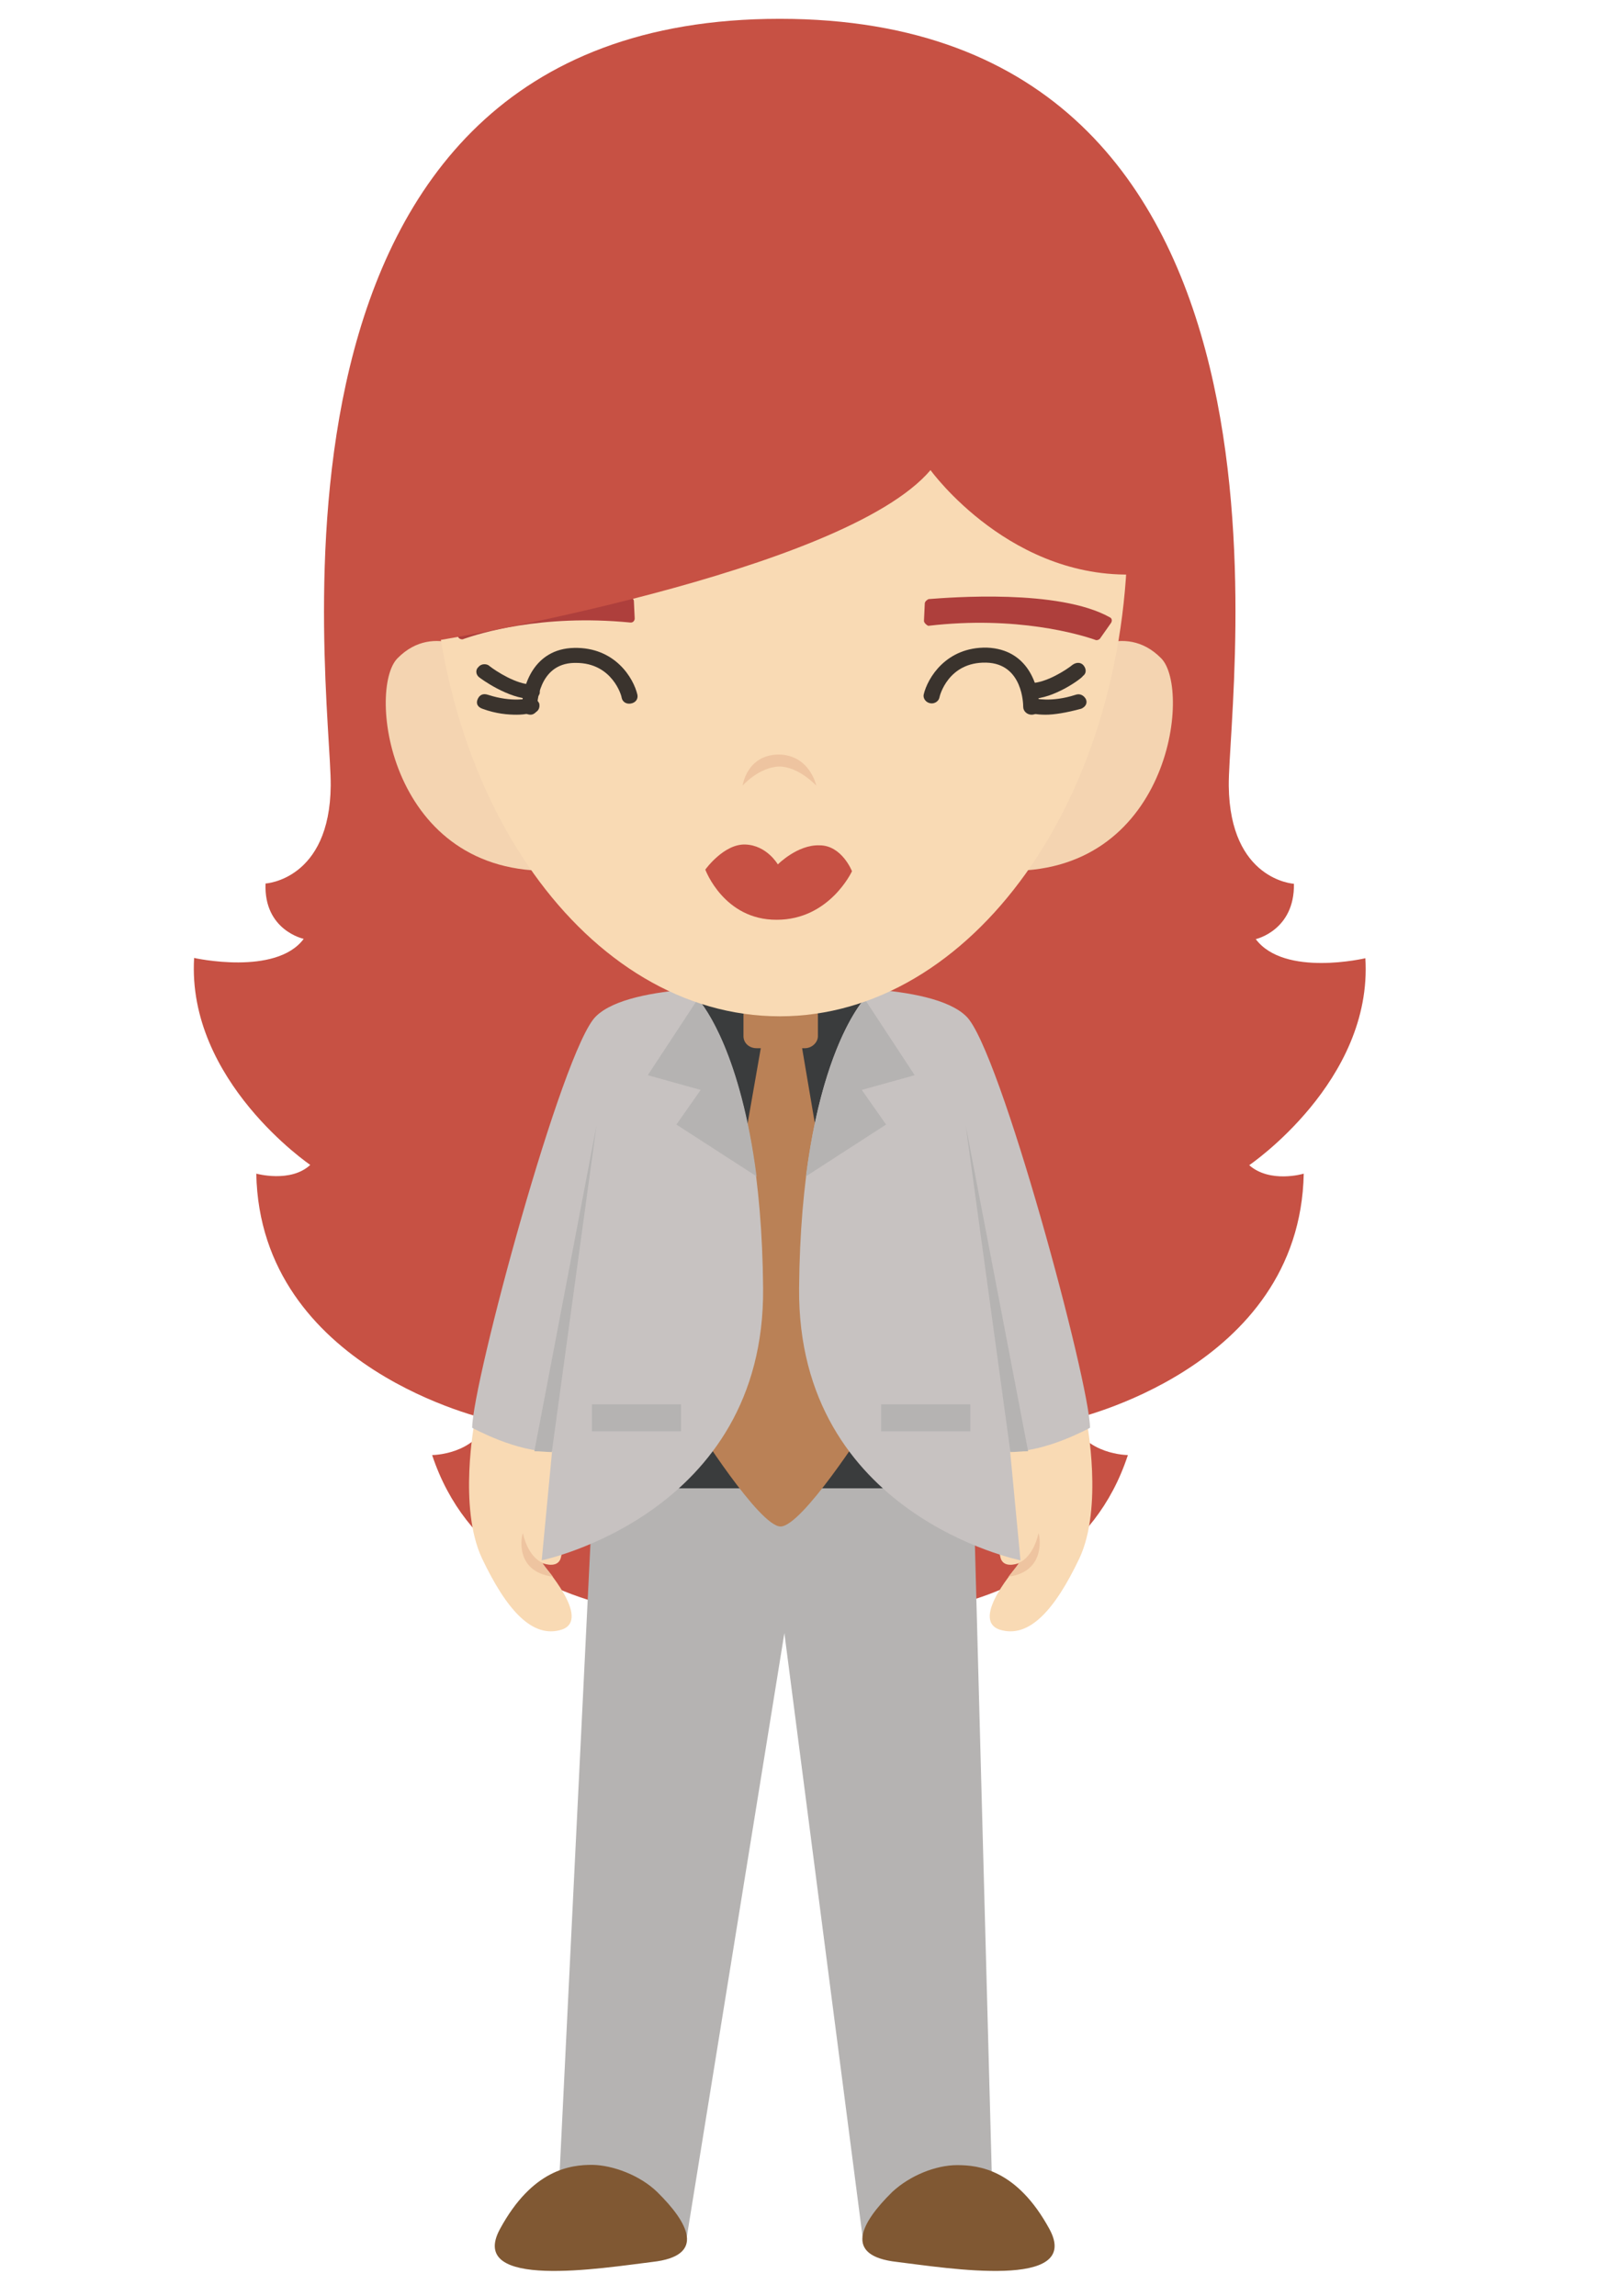 <?xml version="1.0" encoding="utf-8"?>
<!-- Generator: Adobe Illustrator 19.2.0, SVG Export Plug-In . SVG Version: 6.00 Build 0)  -->
<svg version="1.1" id="Layer_1" xmlns="http://www.w3.org/2000/svg" xmlns:xlink="http://www.w3.org/1999/xlink" x="0px" y="0px"
	 viewBox="0 0 595.3 841.9" style="enable-background:new 0 0 595.3 841.9;" xml:space="preserve">
<style type="text/css">
	.st0{fill:#C75144;}
	.st1{fill:#B5B3B2;}
	.st2{fill:#805833;}
	.st3{fill:#3A3C3D;}
	.st4{fill:#BA8156;}
	.st5{fill:#F9DAB4;}
	.st6{fill:#EEC4A0;}
	.st7{fill:#C7C2C1;}
	.st8{fill:#F4D4B1;}
	.st9{fill:#3A332D;}
	.st10{fill:#AE3F3C;}
</style>
<g>
	<g>
		<g>
			<g>
				<path class="st0" d="M458.2,427.3c0,0,45.4-30.8,42.6-75.9c0,0-29.7,7-40.2-7c0,0,14.3-3.2,14-20.3c0,0-23.5-1.3-23.9-35.9
					C450.4,253.5,487.2,6.9,286,6.9S121.6,253.5,121.3,288.1S97.4,324,97.4,324c-0.7,17.2,14,20.3,14,20.3c-10.2,13.7-40.2,7-40.2,7
					c-2.7,45.1,42.6,75.9,42.6,75.9c-7.2,6.7-19.8,3.2-19.8,3.2c1.4,71.8,85.3,90.2,85.3,90.2c-5.1,13-20.8,13-20.8,13
					c24.6,74,127.6,58.5,127.6,58.5s103.3,15.6,127.6-58.5c0,0-15.7,0-20.8-13c0,0,83.9-18.4,85.3-90.2
					C478,430.5,465.8,434,458.2,427.3z"/>
			</g>
		</g>
		<g>
			<g>
				<polygon class="st1" points="204.1,820.4 251.9,820.4 287.7,598.9 316.4,820.4 364.4,820.4 356.9,541 217.8,541 				"/>
			</g>
		</g>
		<g>
			<g>
				<path class="st2" d="M327.3,803.8c-11.6,11.4-18.1,23.5,1.7,25.7c18.1,2.2,68.2,10.5,55.9-12.1C373,795.6,359,794,351.1,794
					S333.8,797.8,327.3,803.8z"/>
			</g>
		</g>
		<g>
			<g>
				<path class="st2" d="M241,803.8c11.6,11.4,18.1,23.5-1.7,25.7c-18.1,2.2-68.2,10.5-55.9-12.1c11.9-21.9,25.9-23.5,33.8-23.5
					C224.9,794,234.8,797.8,241,803.8z"/>
			</g>
		</g>
		<g>
			<g>
				<polygon class="st3" points="335.8,545.8 237.2,545.8 236.9,368.8 248.1,362.8 321.5,362.8 335.1,369.1 				"/>
			</g>
		</g>
		<g>
			<g>
				<path class="st4" d="M295.2,384.4h-17.7c-2.7,0-4.8-1.9-4.8-4.4v-7.6c0-2.5,2-4.4,4.8-4.4h17.7c2.7,0,4.8,1.9,4.8,4.4v7.6
					C300,382.2,297.9,384.4,295.2,384.4z"/>
			</g>
		</g>
		<g>
			<g>
				<path class="st4" d="M280.5,376.1h12.3l24.9,146.8c0,0-23.5,36.9-31.4,36.9c-7.8,0-31.4-37.5-31.4-37.5L280.5,376.1z"/>
			</g>
		</g>
		<g>
			<g>
				<path class="st5" d="M398.6,521.3c0,0,6.1,31.5-2.7,50.2c-8.9,18.7-18.4,29.6-29.3,26.1c-10.9-3.8,6.5-23.2,7.5-24.5
					c0,0-5.1,2.2-6.8-1s-3.1-28.9,0.7-43.9L398.6,521.3z"/>
			</g>
		</g>
		<g>
			<g>
				<path class="st6" d="M369.9,578.2c2-2.5,3.8-4.8,3.8-5.1c0,0,5.1-1.6,7.2-10.8C381.2,562.3,384.2,576.3,369.9,578.2z"/>
			</g>
		</g>
		<g>
			<g>
				<path class="st5" d="M174.1,521.3c0,0-6.1,31.5,2.7,50.2c8.9,18.7,18.4,29.6,29.3,26.1c10.9-3.8-6.5-23.2-7.5-24.5
					c0,0,5.1,2.2,6.8-1c1.7-3.2,3.1-28.9-0.7-43.9L174.1,521.3z"/>
			</g>
		</g>
		<g>
			<g>
				<path class="st6" d="M202.8,578.2c-2-2.5-3.8-4.8-3.8-5.1c0,0-5.1-1.6-7.2-10.8C191.5,562.3,188.1,576.3,202.8,578.2z"/>
			</g>
		</g>
		<g>
			<g>
				<g>
					<path class="st7" d="M255.3,365.6c0,0,23.9,23.8,24.6,106.8c0.7,82.9-81.2,99.8-81.2,99.8l3.8-40c-12.6,0.6-29.3-8.6-29.3-8.6
						c0-16.2,33.1-139.2,45.4-150.9c6.5-6.4,21.5-8.9,34.4-9.9L255.3,365.6z"/>
				</g>
			</g>
			<g>
				<g>
					<rect x="217.1" y="515" class="st1" width="32.7" height="9.9"/>
				</g>
			</g>
			<g>
				<g>
					<path class="st1" d="M202.4,532.5l16.4-119.8L196,532.2C198.3,532.2,200.4,532.5,202.4,532.5z"/>
				</g>
			</g>
			<g>
				<g>
					<path class="st1" d="M277.5,431.4c-5.8-44.8-18.8-62-21.5-65.1l0,0l-18.4,28l19.4,5.4l-8.9,12.7L277.5,431.4z"/>
				</g>
			</g>
		</g>
		<g>
			<g>
				<g>
					<path class="st7" d="M317.7,365.6c0,0-23.9,23.8-24.6,106.8c-0.7,83.3,81.2,99.8,81.2,99.8l-3.8-40c12.6,0.6,29.3-8.6,29.3-8.6
						c0-16.2-33.1-139.2-45.4-150.9c-6.5-6.4-21.5-8.9-34.4-9.9L317.7,365.6z"/>
				</g>
			</g>
			<g>
				<g>
					<rect x="323.2" y="515" class="st1" width="32.7" height="9.9"/>
				</g>
			</g>
			<g>
				<g>
					<path class="st1" d="M370.6,532.5l-16.4-119.8l22.9,119.5C374.7,532.2,372.6,532.5,370.6,532.5z"/>
				</g>
			</g>
			<g>
				<g>
					<path class="st1" d="M295.6,431.4c5.8-44.8,18.8-62,21.5-65.1l0,0l18.4,28l-19.4,5.4l8.9,12.7L295.6,431.4z"/>
				</g>
			</g>
		</g>
	</g>
	<g>
		<g>
			<g>
				<path class="st8" d="M176.2,240.8c0,0-16.7-13.3-30.4,0.6c-11.3,11.4-3.1,80.1,57.6,77.9L176.2,240.8z"/>
			</g>
		</g>
		<g>
			<g>
				<path class="st8" d="M395.5,240.8c0,0,16.7-13.3,30.4,0.6c11.3,11.4,3.1,80.1-57.6,77.9L395.5,240.8z"/>
			</g>
		</g>
		<g>
			<g>
				<path class="st5" d="M413.6,194.1c0,98.8-57.3,178.6-127.6,178.6c-70.6,0-127.6-80.1-127.6-178.6
					C158.4,95.5,413.6,95.5,413.6,194.1z"/>
			</g>
		</g>
		<g>
			<g>
				<path class="st9" d="M194.6,262.1c-1.7,0-3.1-1.3-3.1-2.9c0-7.3,4.1-21.3,19.1-21.6c15-0.3,21.8,11.1,23.2,17.2
					c0.3,1.6-0.7,2.9-2.4,3.2s-3.1-0.6-3.4-2.2c0-0.6-3.4-12.7-16.7-12.7c-0.3,0-0.3,0-0.7,0c-13.3,0.3-13.6,15.6-13.6,16.2
					C197.3,260.8,196,262.1,194.6,262.1L194.6,262.1z"/>
			</g>
		</g>
		<g>
			<g>
				<path class="st9" d="M189.5,262.1c-3.1,0-7.5-0.3-12.6-2.2c-1.7-0.6-2.4-1.9-1.7-3.5c0.7-1.6,2-2.2,3.8-1.6
					c8.9,2.9,15,1.3,15,1.3c1.7-0.3,3.1,0.3,3.8,1.9c0.3,1.6-0.3,2.9-2,3.5C194.9,261.4,192.9,262.1,189.5,262.1z"/>
			</g>
		</g>
		<g>
			<g>
				<path class="st9" d="M194.9,256.3c-8.5,0-18.8-7.6-19.1-7.9c-1.4-1-1.4-2.9-0.3-3.8c1-1.3,3.1-1.3,4.1-0.3
					c2.4,1.9,9.9,6.7,15.3,6.7l0,0c1.7,0,3.1,1.3,3.1,2.9C198,255.1,196.6,256.3,194.9,256.3L194.9,256.3z"/>
			</g>
		</g>
		<g>
			<g>
				<path class="st9" d="M378.4,262.1L378.4,262.1c-1.7,0-3.1-1.3-3.1-2.9c0-0.6,0-15.9-13.6-16.2c-14-0.3-17.1,12.4-17.1,12.7
					c-0.3,1.6-2,2.5-3.4,2.2c-1.7-0.3-2.7-1.9-2.4-3.2c1.4-6,8.2-17.5,23.2-17.2c15.3,0.6,19.1,14.3,19.1,21.6
					C381.5,260.8,380.1,262.1,378.4,262.1z"/>
			</g>
		</g>
		<g>
			<g>
				<path class="st9" d="M383.5,262.1c-3.4,0-5.8-0.6-5.8-0.6c-1.7-0.3-2.4-1.9-2-3.5c0.3-1.6,2-2.2,3.8-1.9c0,0,6.1,1.6,15-1.3
					c1.7-0.6,3.1,0.3,3.8,1.6c0.7,1.6-0.3,2.9-1.7,3.5C391.1,261.4,386.6,262.1,383.5,262.1z"/>
			</g>
		</g>
		<g>
			<g>
				<path class="st9" d="M378.1,256.3L378.1,256.3c-1.7,0-3.1-1.3-3.1-2.9c0-1.6,1.4-2.9,3.1-2.9l0,0c5.5,0,13-4.8,15.3-6.7
					c1.4-1,3.1-1,4.1,0.3c1,1.3,1,2.9-0.3,3.8C396.9,248.7,386.6,256.3,378.1,256.3z"/>
			</g>
		</g>
		<g>
			<g>
				<path class="st0" d="M258.7,318.9c0,0,6.8-9.5,14.7-9.2s11.9,7.3,11.9,7.3s7.2-7.3,15.3-7c8.2,0,11.9,9.5,11.9,9.5
					s-8.2,17.8-27.6,17.8C265.5,337.4,258.7,318.9,258.7,318.9z"/>
			</g>
		</g>
		<g>
			<g>
				<path class="st6" d="M272.4,288.1c0,0,1.4-11.1,13-11.4c11.6,0,14,11.4,14,11.4s-6.5-7-13.6-7
					C278.2,281.4,272.4,288.1,272.4,288.1z"/>
			</g>
		</g>
		<g>
			<g>
				<path class="st10" d="M338.9,227.7l0.3-6.4c0-0.6,0.7-1.3,1.4-1.6c7.8-0.6,47.8-3.8,66.5,6.7c0.7,0.3,1,1.3,0.3,2.2l-3.8,5.4
					c-0.3,0.6-1.4,1-2,0.6c-5.5-1.9-28.7-8.9-61.1-5.1C339.9,229.3,338.9,228.4,338.9,227.7z"/>
			</g>
		</g>
		<g>
			<g>
				<path class="st10" d="M232.8,226.8l-0.3-6.4c0-0.6-0.7-1.3-1.4-1.6c-7.8-0.6-47.8-3.2-66.5,7.3c-0.7,0.3-1,1.6-0.3,2.2l3.8,5.4
					c0.3,0.6,1.4,1,2,0.6c5.5-1.9,28.3-9.2,61.1-6C232.1,228.4,232.8,227.7,232.8,226.8z"/>
			</g>
		</g>
		<g>
			<g>
				<path class="st0" d="M161.5,234.7c0,0,147.7-24.5,179.8-62.3c0,0,30,41.6,77.8,38.1V98.7l-277.3,20v68.3L161.5,234.7z"/>
			</g>
		</g>
	</g>
</g>
</svg>
